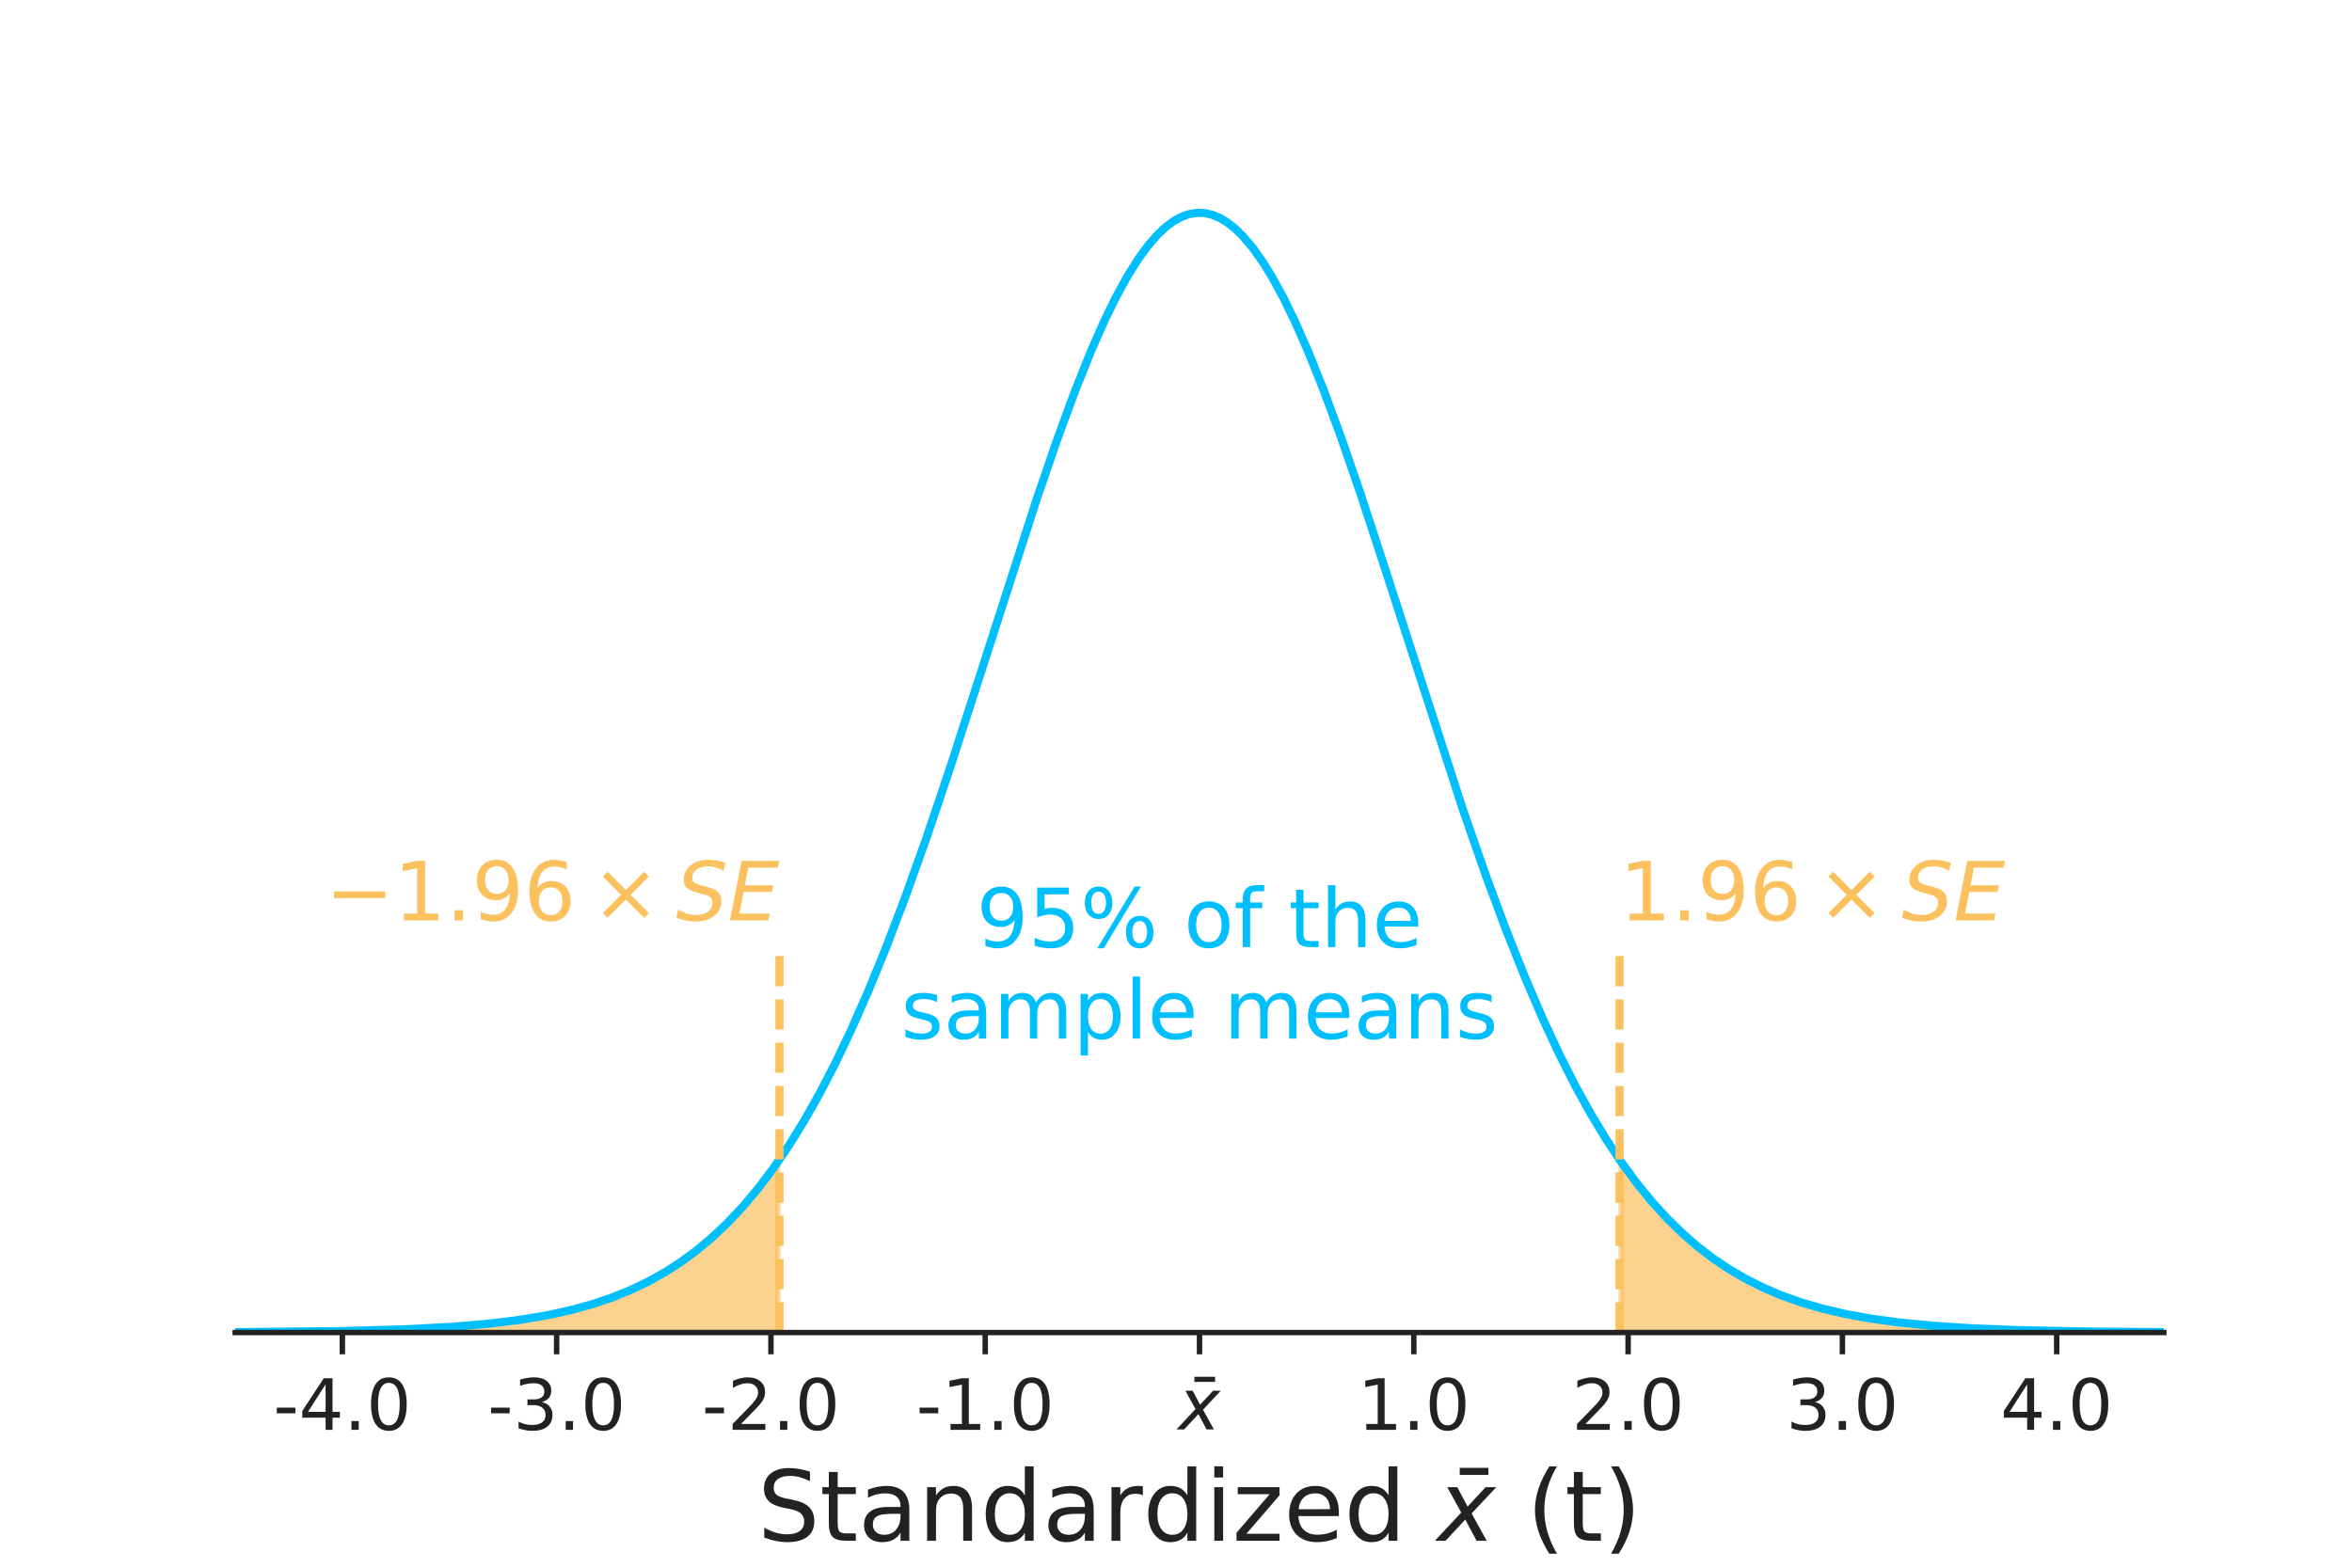 <?xml version="1.0" encoding="utf-8" standalone="no"?>
<!DOCTYPE svg PUBLIC "-//W3C//DTD SVG 1.1//EN"
  "http://www.w3.org/Graphics/SVG/1.1/DTD/svg11.dtd">
<!-- Created with matplotlib (http://matplotlib.org/) -->
<svg height="288pt" version="1.1" viewBox="0 0 432 288" width="432pt" xmlns="http://www.w3.org/2000/svg" xmlns:xlink="http://www.w3.org/1999/xlink">
 <defs>
  <style type="text/css">
*{stroke-linecap:butt;stroke-linejoin:round;}
  </style>
 </defs>
 <g id="figure_1">
  <g id="patch_1">
   <path d="M 0 288 
L 432 288 
L 432 0 
L 0 0 
z
" style="fill:none;"/>
  </g>
  <g id="axes_1">
   <g id="patch_2">
    <path d="M 43.2 244.8 
L 397.44 244.8 
L 397.44 28.8 
L 43.2 28.8 
z
" style="fill:none;"/>
   </g>
   <g id="PolyCollection_1">
    <defs>
     <path d="M 43.2 -43.2 
L 43.2 -43.269 
L 43.555 -43.271 
L 43.909 -43.273 
L 44.264 -43.275 
L 44.618 -43.277 
L 44.973 -43.279 
L 45.328 -43.281 
L 45.682 -43.283 
L 46.037 -43.285 
L 46.391 -43.287 
L 46.746 -43.289 
L 47.101 -43.291 
L 47.455 -43.294 
L 47.81 -43.296 
L 48.164 -43.298 
L 48.519 -43.301 
L 48.874 -43.303 
L 49.228 -43.306 
L 49.583 -43.309 
L 49.937 -43.311 
L 50.292 -43.314 
L 50.646 -43.317 
L 51.001 -43.32 
L 51.356 -43.323 
L 51.71 -43.326 
L 52.065 -43.329 
L 52.419 -43.332 
L 52.774 -43.336 
L 53.129 -43.339 
L 53.483 -43.343 
L 53.838 -43.346 
L 54.192 -43.35 
L 54.547 -43.354 
L 54.902 -43.357 
L 55.256 -43.361 
L 55.611 -43.365 
L 55.965 -43.369 
L 56.32 -43.374 
L 56.675 -43.378 
L 57.029 -43.382 
L 57.384 -43.387 
L 57.738 -43.392 
L 58.093 -43.396 
L 58.448 -43.401 
L 58.802 -43.406 
L 59.157 -43.411 
L 59.511 -43.416 
L 59.866 -43.422 
L 60.221 -43.427 
L 60.575 -43.433 
L 60.93 -43.439 
L 61.284 -43.445 
L 61.639 -43.451 
L 61.994 -43.457 
L 62.348 -43.463 
L 62.703 -43.47 
L 63.057 -43.476 
L 63.412 -43.483 
L 63.766 -43.49 
L 64.121 -43.497 
L 64.476 -43.504 
L 64.83 -43.512 
L 65.185 -43.519 
L 65.539 -43.527 
L 65.894 -43.535 
L 66.249 -43.543 
L 66.603 -43.552 
L 66.958 -43.56 
L 67.312 -43.569 
L 67.667 -43.578 
L 68.022 -43.587 
L 68.376 -43.597 
L 68.731 -43.606 
L 69.085 -43.616 
L 69.44 -43.626 
L 69.795 -43.637 
L 70.149 -43.647 
L 70.504 -43.658 
L 70.858 -43.669 
L 71.213 -43.68 
L 71.568 -43.692 
L 71.922 -43.704 
L 72.277 -43.716 
L 72.631 -43.728 
L 72.986 -43.741 
L 73.341 -43.754 
L 73.695 -43.767 
L 74.05 -43.781 
L 74.404 -43.795 
L 74.759 -43.809 
L 75.114 -43.824 
L 75.468 -43.839 
L 75.823 -43.854 
L 76.177 -43.87 
L 76.532 -43.886 
L 76.886 -43.902 
L 77.241 -43.919 
L 77.596 -43.936 
L 77.95 -43.953 
L 78.305 -43.971 
L 78.659 -43.989 
L 79.014 -44.008 
L 79.369 -44.027 
L 79.723 -44.046 
L 80.078 -44.066 
L 80.432 -44.087 
L 80.787 -44.108 
L 81.142 -44.129 
L 81.496 -44.151 
L 81.851 -44.173 
L 82.205 -44.196 
L 82.56 -44.219 
L 82.915 -44.243 
L 83.269 -44.268 
L 83.624 -44.293 
L 83.978 -44.318 
L 84.333 -44.344 
L 84.688 -44.371 
L 85.042 -44.398 
L 85.397 -44.426 
L 85.751 -44.454 
L 86.106 -44.483 
L 86.461 -44.513 
L 86.815 -44.543 
L 87.17 -44.574 
L 87.524 -44.606 
L 87.879 -44.638 
L 88.234 -44.671 
L 88.588 -44.705 
L 88.943 -44.739 
L 89.297 -44.775 
L 89.652 -44.811 
L 90.006 -44.848 
L 90.361 -44.885 
L 90.716 -44.923 
L 91.07 -44.963 
L 91.425 -45.003 
L 91.779 -45.044 
L 92.134 -45.085 
L 92.489 -45.128 
L 92.843 -45.172 
L 93.198 -45.216 
L 93.552 -45.262 
L 93.907 -45.308 
L 94.262 -45.356 
L 94.616 -45.404 
L 94.971 -45.453 
L 95.325 -45.504 
L 95.68 -45.555 
L 96.035 -45.608 
L 96.389 -45.662 
L 96.744 -45.716 
L 97.098 -45.772 
L 97.453 -45.829 
L 97.808 -45.888 
L 98.162 -45.947 
L 98.517 -46.008 
L 98.871 -46.07 
L 99.226 -46.133 
L 99.581 -46.197 
L 99.935 -46.263 
L 100.29 -46.33 
L 100.644 -46.399 
L 100.999 -46.469 
L 101.354 -46.54 
L 101.708 -46.613 
L 102.063 -46.687 
L 102.417 -46.763 
L 102.772 -46.84 
L 103.126 -46.919 
L 103.481 -46.999 
L 103.836 -47.081 
L 104.19 -47.165 
L 104.545 -47.25 
L 104.899 -47.337 
L 105.254 -47.426 
L 105.609 -47.516 
L 105.963 -47.608 
L 106.318 -47.702 
L 106.672 -47.798 
L 107.027 -47.896 
L 107.382 -47.995 
L 107.736 -48.097 
L 108.091 -48.2 
L 108.445 -48.306 
L 108.8 -48.413 
L 109.155 -48.522 
L 109.509 -48.634 
L 109.864 -48.748 
L 110.218 -48.864 
L 110.573 -48.982 
L 110.928 -49.102 
L 111.282 -49.225 
L 111.637 -49.35 
L 111.991 -49.477 
L 112.346 -49.606 
L 112.701 -49.738 
L 113.055 -49.873 
L 113.41 -50.01 
L 113.764 -50.149 
L 114.119 -50.291 
L 114.474 -50.436 
L 114.828 -50.583 
L 115.183 -50.733 
L 115.537 -50.886 
L 115.892 -51.041 
L 116.246 -51.2 
L 116.601 -51.361 
L 116.956 -51.525 
L 117.31 -51.692 
L 117.665 -51.862 
L 118.019 -52.035 
L 118.374 -52.211 
L 118.729 -52.39 
L 119.083 -52.572 
L 119.438 -52.757 
L 119.792 -52.946 
L 120.147 -53.138 
L 120.502 -53.333 
L 120.856 -53.532 
L 121.211 -53.734 
L 121.565 -53.94 
L 121.92 -54.149 
L 122.275 -54.362 
L 122.629 -54.578 
L 122.984 -54.798 
L 123.338 -55.022 
L 123.693 -55.249 
L 124.048 -55.48 
L 124.402 -55.715 
L 124.757 -55.954 
L 125.111 -56.197 
L 125.466 -56.444 
L 125.821 -56.695 
L 126.175 -56.95 
L 126.53 -57.209 
L 126.884 -57.473 
L 127.239 -57.74 
L 127.594 -58.012 
L 127.948 -58.289 
L 128.303 -58.569 
L 128.657 -58.855 
L 129.012 -59.144 
L 129.366 -59.439 
L 129.721 -59.737 
L 130.076 -60.041 
L 130.43 -60.349 
L 130.785 -60.662 
L 131.139 -60.98 
L 131.494 -61.303 
L 131.849 -61.63 
L 132.203 -61.963 
L 132.558 -62.3 
L 132.912 -62.643 
L 133.267 -62.991 
L 133.622 -63.344 
L 133.976 -63.702 
L 134.331 -64.065 
L 134.685 -64.434 
L 135.04 -64.808 
L 135.395 -65.188 
L 135.749 -65.573 
L 136.104 -65.964 
L 136.458 -66.36 
L 136.813 -66.762 
L 137.168 -67.169 
L 137.522 -67.582 
L 137.877 -68.001 
L 138.231 -68.426 
L 138.586 -68.857 
L 138.941 -69.293 
L 139.295 -69.736 
L 139.65 -70.185 
L 140.004 -70.639 
L 140.359 -71.1 
L 140.714 -71.567 
L 141.068 -72.04 
L 141.423 -72.519 
L 141.777 -73.005 
L 142.132 -73.497 
L 142.486 -73.995 
L 142.841 -74.5 
L 142.841 -43.2 
L 142.841 -43.2 
L 142.486 -43.2 
L 142.132 -43.2 
L 141.777 -43.2 
L 141.423 -43.2 
L 141.068 -43.2 
L 140.714 -43.2 
L 140.359 -43.2 
L 140.004 -43.2 
L 139.65 -43.2 
L 139.295 -43.2 
L 138.941 -43.2 
L 138.586 -43.2 
L 138.231 -43.2 
L 137.877 -43.2 
L 137.522 -43.2 
L 137.168 -43.2 
L 136.813 -43.2 
L 136.458 -43.2 
L 136.104 -43.2 
L 135.749 -43.2 
L 135.395 -43.2 
L 135.04 -43.2 
L 134.685 -43.2 
L 134.331 -43.2 
L 133.976 -43.2 
L 133.622 -43.2 
L 133.267 -43.2 
L 132.912 -43.2 
L 132.558 -43.2 
L 132.203 -43.2 
L 131.849 -43.2 
L 131.494 -43.2 
L 131.139 -43.2 
L 130.785 -43.2 
L 130.43 -43.2 
L 130.076 -43.2 
L 129.721 -43.2 
L 129.366 -43.2 
L 129.012 -43.2 
L 128.657 -43.2 
L 128.303 -43.2 
L 127.948 -43.2 
L 127.594 -43.2 
L 127.239 -43.2 
L 126.884 -43.2 
L 126.53 -43.2 
L 126.175 -43.2 
L 125.821 -43.2 
L 125.466 -43.2 
L 125.111 -43.2 
L 124.757 -43.2 
L 124.402 -43.2 
L 124.048 -43.2 
L 123.693 -43.2 
L 123.338 -43.2 
L 122.984 -43.2 
L 122.629 -43.2 
L 122.275 -43.2 
L 121.92 -43.2 
L 121.565 -43.2 
L 121.211 -43.2 
L 120.856 -43.2 
L 120.502 -43.2 
L 120.147 -43.2 
L 119.792 -43.2 
L 119.438 -43.2 
L 119.083 -43.2 
L 118.729 -43.2 
L 118.374 -43.2 
L 118.019 -43.2 
L 117.665 -43.2 
L 117.31 -43.2 
L 116.956 -43.2 
L 116.601 -43.2 
L 116.246 -43.2 
L 115.892 -43.2 
L 115.537 -43.2 
L 115.183 -43.2 
L 114.828 -43.2 
L 114.474 -43.2 
L 114.119 -43.2 
L 113.764 -43.2 
L 113.41 -43.2 
L 113.055 -43.2 
L 112.701 -43.2 
L 112.346 -43.2 
L 111.991 -43.2 
L 111.637 -43.2 
L 111.282 -43.2 
L 110.928 -43.2 
L 110.573 -43.2 
L 110.218 -43.2 
L 109.864 -43.2 
L 109.509 -43.2 
L 109.155 -43.2 
L 108.8 -43.2 
L 108.445 -43.2 
L 108.091 -43.2 
L 107.736 -43.2 
L 107.382 -43.2 
L 107.027 -43.2 
L 106.672 -43.2 
L 106.318 -43.2 
L 105.963 -43.2 
L 105.609 -43.2 
L 105.254 -43.2 
L 104.899 -43.2 
L 104.545 -43.2 
L 104.19 -43.2 
L 103.836 -43.2 
L 103.481 -43.2 
L 103.126 -43.2 
L 102.772 -43.2 
L 102.417 -43.2 
L 102.063 -43.2 
L 101.708 -43.2 
L 101.354 -43.2 
L 100.999 -43.2 
L 100.644 -43.2 
L 100.29 -43.2 
L 99.935 -43.2 
L 99.581 -43.2 
L 99.226 -43.2 
L 98.871 -43.2 
L 98.517 -43.2 
L 98.162 -43.2 
L 97.808 -43.2 
L 97.453 -43.2 
L 97.098 -43.2 
L 96.744 -43.2 
L 96.389 -43.2 
L 96.035 -43.2 
L 95.68 -43.2 
L 95.325 -43.2 
L 94.971 -43.2 
L 94.616 -43.2 
L 94.262 -43.2 
L 93.907 -43.2 
L 93.552 -43.2 
L 93.198 -43.2 
L 92.843 -43.2 
L 92.489 -43.2 
L 92.134 -43.2 
L 91.779 -43.2 
L 91.425 -43.2 
L 91.07 -43.2 
L 90.716 -43.2 
L 90.361 -43.2 
L 90.006 -43.2 
L 89.652 -43.2 
L 89.297 -43.2 
L 88.943 -43.2 
L 88.588 -43.2 
L 88.234 -43.2 
L 87.879 -43.2 
L 87.524 -43.2 
L 87.17 -43.2 
L 86.815 -43.2 
L 86.461 -43.2 
L 86.106 -43.2 
L 85.751 -43.2 
L 85.397 -43.2 
L 85.042 -43.2 
L 84.688 -43.2 
L 84.333 -43.2 
L 83.978 -43.2 
L 83.624 -43.2 
L 83.269 -43.2 
L 82.915 -43.2 
L 82.56 -43.2 
L 82.205 -43.2 
L 81.851 -43.2 
L 81.496 -43.2 
L 81.142 -43.2 
L 80.787 -43.2 
L 80.432 -43.2 
L 80.078 -43.2 
L 79.723 -43.2 
L 79.369 -43.2 
L 79.014 -43.2 
L 78.659 -43.2 
L 78.305 -43.2 
L 77.95 -43.2 
L 77.596 -43.2 
L 77.241 -43.2 
L 76.886 -43.2 
L 76.532 -43.2 
L 76.177 -43.2 
L 75.823 -43.2 
L 75.468 -43.2 
L 75.114 -43.2 
L 74.759 -43.2 
L 74.404 -43.2 
L 74.05 -43.2 
L 73.695 -43.2 
L 73.341 -43.2 
L 72.986 -43.2 
L 72.631 -43.2 
L 72.277 -43.2 
L 71.922 -43.2 
L 71.568 -43.2 
L 71.213 -43.2 
L 70.858 -43.2 
L 70.504 -43.2 
L 70.149 -43.2 
L 69.795 -43.2 
L 69.44 -43.2 
L 69.085 -43.2 
L 68.731 -43.2 
L 68.376 -43.2 
L 68.022 -43.2 
L 67.667 -43.2 
L 67.312 -43.2 
L 66.958 -43.2 
L 66.603 -43.2 
L 66.249 -43.2 
L 65.894 -43.2 
L 65.539 -43.2 
L 65.185 -43.2 
L 64.83 -43.2 
L 64.476 -43.2 
L 64.121 -43.2 
L 63.766 -43.2 
L 63.412 -43.2 
L 63.057 -43.2 
L 62.703 -43.2 
L 62.348 -43.2 
L 61.994 -43.2 
L 61.639 -43.2 
L 61.284 -43.2 
L 60.93 -43.2 
L 60.575 -43.2 
L 60.221 -43.2 
L 59.866 -43.2 
L 59.511 -43.2 
L 59.157 -43.2 
L 58.802 -43.2 
L 58.448 -43.2 
L 58.093 -43.2 
L 57.738 -43.2 
L 57.384 -43.2 
L 57.029 -43.2 
L 56.675 -43.2 
L 56.32 -43.2 
L 55.965 -43.2 
L 55.611 -43.2 
L 55.256 -43.2 
L 54.902 -43.2 
L 54.547 -43.2 
L 54.192 -43.2 
L 53.838 -43.2 
L 53.483 -43.2 
L 53.129 -43.2 
L 52.774 -43.2 
L 52.419 -43.2 
L 52.065 -43.2 
L 51.71 -43.2 
L 51.356 -43.2 
L 51.001 -43.2 
L 50.646 -43.2 
L 50.292 -43.2 
L 49.937 -43.2 
L 49.583 -43.2 
L 49.228 -43.2 
L 48.874 -43.2 
L 48.519 -43.2 
L 48.164 -43.2 
L 47.81 -43.2 
L 47.455 -43.2 
L 47.101 -43.2 
L 46.746 -43.2 
L 46.391 -43.2 
L 46.037 -43.2 
L 45.682 -43.2 
L 45.328 -43.2 
L 44.973 -43.2 
L 44.618 -43.2 
L 44.264 -43.2 
L 43.909 -43.2 
L 43.555 -43.2 
L 43.2 -43.2 
z
" id="m97eaadbe19" style="stroke:#fbc15e;stroke-opacity:0.7;"/>
    </defs>
    <g clip-path="url(#p6b08c7d8a9)">
     <use style="fill:#fbc15e;fill-opacity:0.7;stroke:#fbc15e;stroke-opacity:0.7;" x="0" xlink:href="#m97eaadbe19" y="288"/>
    </g>
   </g>
   <g id="PolyCollection_2">
    <defs>
     <path d="M 297.799 -43.2 
L 297.799 -74.5 
L 298.154 -73.995 
L 298.508 -73.497 
L 298.863 -73.005 
L 299.217 -72.519 
L 299.572 -72.04 
L 299.926 -71.567 
L 300.281 -71.1 
L 300.636 -70.639 
L 300.99 -70.185 
L 301.345 -69.736 
L 301.699 -69.293 
L 302.054 -68.857 
L 302.409 -68.426 
L 302.763 -68.001 
L 303.118 -67.582 
L 303.472 -67.169 
L 303.827 -66.762 
L 304.182 -66.36 
L 304.536 -65.964 
L 304.891 -65.573 
L 305.245 -65.188 
L 305.6 -64.808 
L 305.955 -64.434 
L 306.309 -64.065 
L 306.664 -63.702 
L 307.018 -63.344 
L 307.373 -62.991 
L 307.728 -62.643 
L 308.082 -62.3 
L 308.437 -61.963 
L 308.791 -61.63 
L 309.146 -61.303 
L 309.501 -60.98 
L 309.855 -60.662 
L 310.21 -60.349 
L 310.564 -60.041 
L 310.919 -59.737 
L 311.274 -59.439 
L 311.628 -59.144 
L 311.983 -58.855 
L 312.337 -58.569 
L 312.692 -58.289 
L 313.046 -58.012 
L 313.401 -57.74 
L 313.756 -57.473 
L 314.11 -57.209 
L 314.465 -56.95 
L 314.819 -56.695 
L 315.174 -56.444 
L 315.529 -56.197 
L 315.883 -55.954 
L 316.238 -55.715 
L 316.592 -55.48 
L 316.947 -55.249 
L 317.302 -55.022 
L 317.656 -54.798 
L 318.011 -54.578 
L 318.365 -54.362 
L 318.72 -54.149 
L 319.075 -53.94 
L 319.429 -53.734 
L 319.784 -53.532 
L 320.138 -53.333 
L 320.493 -53.138 
L 320.848 -52.946 
L 321.202 -52.757 
L 321.557 -52.572 
L 321.911 -52.39 
L 322.266 -52.211 
L 322.621 -52.035 
L 322.975 -51.862 
L 323.33 -51.692 
L 323.684 -51.525 
L 324.039 -51.361 
L 324.394 -51.2 
L 324.748 -51.041 
L 325.103 -50.886 
L 325.457 -50.733 
L 325.812 -50.583 
L 326.166 -50.436 
L 326.521 -50.291 
L 326.876 -50.149 
L 327.23 -50.01 
L 327.585 -49.873 
L 327.939 -49.738 
L 328.294 -49.606 
L 328.649 -49.477 
L 329.003 -49.35 
L 329.358 -49.225 
L 329.712 -49.102 
L 330.067 -48.982 
L 330.422 -48.864 
L 330.776 -48.748 
L 331.131 -48.634 
L 331.485 -48.522 
L 331.84 -48.413 
L 332.195 -48.306 
L 332.549 -48.2 
L 332.904 -48.097 
L 333.258 -47.995 
L 333.613 -47.896 
L 333.968 -47.798 
L 334.322 -47.702 
L 334.677 -47.608 
L 335.031 -47.516 
L 335.386 -47.426 
L 335.741 -47.337 
L 336.095 -47.25 
L 336.45 -47.165 
L 336.804 -47.081 
L 337.159 -46.999 
L 337.514 -46.919 
L 337.868 -46.84 
L 338.223 -46.763 
L 338.577 -46.687 
L 338.932 -46.613 
L 339.286 -46.54 
L 339.641 -46.469 
L 339.996 -46.399 
L 340.35 -46.33 
L 340.705 -46.263 
L 341.059 -46.197 
L 341.414 -46.133 
L 341.769 -46.07 
L 342.123 -46.008 
L 342.478 -45.947 
L 342.832 -45.888 
L 343.187 -45.829 
L 343.542 -45.772 
L 343.896 -45.716 
L 344.251 -45.662 
L 344.605 -45.608 
L 344.96 -45.555 
L 345.315 -45.504 
L 345.669 -45.453 
L 346.024 -45.404 
L 346.378 -45.356 
L 346.733 -45.308 
L 347.088 -45.262 
L 347.442 -45.216 
L 347.797 -45.172 
L 348.151 -45.128 
L 348.506 -45.085 
L 348.861 -45.044 
L 349.215 -45.003 
L 349.57 -44.963 
L 349.924 -44.923 
L 350.279 -44.885 
L 350.634 -44.848 
L 350.988 -44.811 
L 351.343 -44.775 
L 351.697 -44.739 
L 352.052 -44.705 
L 352.406 -44.671 
L 352.761 -44.638 
L 353.116 -44.606 
L 353.47 -44.574 
L 353.825 -44.543 
L 354.179 -44.513 
L 354.534 -44.483 
L 354.889 -44.454 
L 355.243 -44.426 
L 355.598 -44.398 
L 355.952 -44.371 
L 356.307 -44.344 
L 356.662 -44.318 
L 357.016 -44.293 
L 357.371 -44.268 
L 357.725 -44.243 
L 358.08 -44.219 
L 358.435 -44.196 
L 358.789 -44.173 
L 359.144 -44.151 
L 359.498 -44.129 
L 359.853 -44.108 
L 360.208 -44.087 
L 360.562 -44.066 
L 360.917 -44.046 
L 361.271 -44.027 
L 361.626 -44.008 
L 361.981 -43.989 
L 362.335 -43.971 
L 362.69 -43.953 
L 363.044 -43.936 
L 363.399 -43.919 
L 363.754 -43.902 
L 364.108 -43.886 
L 364.463 -43.87 
L 364.817 -43.854 
L 365.172 -43.839 
L 365.526 -43.824 
L 365.881 -43.809 
L 366.236 -43.795 
L 366.59 -43.781 
L 366.945 -43.767 
L 367.299 -43.754 
L 367.654 -43.741 
L 368.009 -43.728 
L 368.363 -43.716 
L 368.718 -43.704 
L 369.072 -43.692 
L 369.427 -43.68 
L 369.782 -43.669 
L 370.136 -43.658 
L 370.491 -43.647 
L 370.845 -43.637 
L 371.2 -43.626 
L 371.555 -43.616 
L 371.909 -43.606 
L 372.264 -43.597 
L 372.618 -43.587 
L 372.973 -43.578 
L 373.328 -43.569 
L 373.682 -43.56 
L 374.037 -43.552 
L 374.391 -43.543 
L 374.746 -43.535 
L 375.101 -43.527 
L 375.455 -43.519 
L 375.81 -43.512 
L 376.164 -43.504 
L 376.519 -43.497 
L 376.874 -43.49 
L 377.228 -43.483 
L 377.583 -43.476 
L 377.937 -43.47 
L 378.292 -43.463 
L 378.646 -43.457 
L 379.001 -43.451 
L 379.356 -43.445 
L 379.71 -43.439 
L 380.065 -43.433 
L 380.419 -43.427 
L 380.774 -43.422 
L 381.129 -43.416 
L 381.483 -43.411 
L 381.838 -43.406 
L 382.192 -43.401 
L 382.547 -43.396 
L 382.902 -43.392 
L 383.256 -43.387 
L 383.611 -43.382 
L 383.965 -43.378 
L 384.32 -43.374 
L 384.675 -43.369 
L 385.029 -43.365 
L 385.384 -43.361 
L 385.738 -43.357 
L 386.093 -43.354 
L 386.448 -43.35 
L 386.802 -43.346 
L 387.157 -43.343 
L 387.511 -43.339 
L 387.866 -43.336 
L 388.221 -43.332 
L 388.575 -43.329 
L 388.93 -43.326 
L 389.284 -43.323 
L 389.639 -43.32 
L 389.994 -43.317 
L 390.348 -43.314 
L 390.703 -43.311 
L 391.057 -43.309 
L 391.412 -43.306 
L 391.766 -43.303 
L 392.121 -43.301 
L 392.476 -43.298 
L 392.83 -43.296 
L 393.185 -43.294 
L 393.539 -43.291 
L 393.894 -43.289 
L 394.249 -43.287 
L 394.603 -43.285 
L 394.958 -43.283 
L 395.312 -43.281 
L 395.667 -43.279 
L 396.022 -43.277 
L 396.376 -43.275 
L 396.731 -43.273 
L 397.085 -43.271 
L 397.44 -43.269 
L 397.44 -43.2 
L 397.44 -43.2 
L 397.085 -43.2 
L 396.731 -43.2 
L 396.376 -43.2 
L 396.022 -43.2 
L 395.667 -43.2 
L 395.312 -43.2 
L 394.958 -43.2 
L 394.603 -43.2 
L 394.249 -43.2 
L 393.894 -43.2 
L 393.539 -43.2 
L 393.185 -43.2 
L 392.83 -43.2 
L 392.476 -43.2 
L 392.121 -43.2 
L 391.766 -43.2 
L 391.412 -43.2 
L 391.057 -43.2 
L 390.703 -43.2 
L 390.348 -43.2 
L 389.994 -43.2 
L 389.639 -43.2 
L 389.284 -43.2 
L 388.93 -43.2 
L 388.575 -43.2 
L 388.221 -43.2 
L 387.866 -43.2 
L 387.511 -43.2 
L 387.157 -43.2 
L 386.802 -43.2 
L 386.448 -43.2 
L 386.093 -43.2 
L 385.738 -43.2 
L 385.384 -43.2 
L 385.029 -43.2 
L 384.675 -43.2 
L 384.32 -43.2 
L 383.965 -43.2 
L 383.611 -43.2 
L 383.256 -43.2 
L 382.902 -43.2 
L 382.547 -43.2 
L 382.192 -43.2 
L 381.838 -43.2 
L 381.483 -43.2 
L 381.129 -43.2 
L 380.774 -43.2 
L 380.419 -43.2 
L 380.065 -43.2 
L 379.71 -43.2 
L 379.356 -43.2 
L 379.001 -43.2 
L 378.646 -43.2 
L 378.292 -43.2 
L 377.937 -43.2 
L 377.583 -43.2 
L 377.228 -43.2 
L 376.874 -43.2 
L 376.519 -43.2 
L 376.164 -43.2 
L 375.81 -43.2 
L 375.455 -43.2 
L 375.101 -43.2 
L 374.746 -43.2 
L 374.391 -43.2 
L 374.037 -43.2 
L 373.682 -43.2 
L 373.328 -43.2 
L 372.973 -43.2 
L 372.618 -43.2 
L 372.264 -43.2 
L 371.909 -43.2 
L 371.555 -43.2 
L 371.2 -43.2 
L 370.845 -43.2 
L 370.491 -43.2 
L 370.136 -43.2 
L 369.782 -43.2 
L 369.427 -43.2 
L 369.072 -43.2 
L 368.718 -43.2 
L 368.363 -43.2 
L 368.009 -43.2 
L 367.654 -43.2 
L 367.299 -43.2 
L 366.945 -43.2 
L 366.59 -43.2 
L 366.236 -43.2 
L 365.881 -43.2 
L 365.526 -43.2 
L 365.172 -43.2 
L 364.817 -43.2 
L 364.463 -43.2 
L 364.108 -43.2 
L 363.754 -43.2 
L 363.399 -43.2 
L 363.044 -43.2 
L 362.69 -43.2 
L 362.335 -43.2 
L 361.981 -43.2 
L 361.626 -43.2 
L 361.271 -43.2 
L 360.917 -43.2 
L 360.562 -43.2 
L 360.208 -43.2 
L 359.853 -43.2 
L 359.498 -43.2 
L 359.144 -43.2 
L 358.789 -43.2 
L 358.435 -43.2 
L 358.08 -43.2 
L 357.725 -43.2 
L 357.371 -43.2 
L 357.016 -43.2 
L 356.662 -43.2 
L 356.307 -43.2 
L 355.952 -43.2 
L 355.598 -43.2 
L 355.243 -43.2 
L 354.889 -43.2 
L 354.534 -43.2 
L 354.179 -43.2 
L 353.825 -43.2 
L 353.47 -43.2 
L 353.116 -43.2 
L 352.761 -43.2 
L 352.406 -43.2 
L 352.052 -43.2 
L 351.697 -43.2 
L 351.343 -43.2 
L 350.988 -43.2 
L 350.634 -43.2 
L 350.279 -43.2 
L 349.924 -43.2 
L 349.57 -43.2 
L 349.215 -43.2 
L 348.861 -43.2 
L 348.506 -43.2 
L 348.151 -43.2 
L 347.797 -43.2 
L 347.442 -43.2 
L 347.088 -43.2 
L 346.733 -43.2 
L 346.378 -43.2 
L 346.024 -43.2 
L 345.669 -43.2 
L 345.315 -43.2 
L 344.96 -43.2 
L 344.605 -43.2 
L 344.251 -43.2 
L 343.896 -43.2 
L 343.542 -43.2 
L 343.187 -43.2 
L 342.832 -43.2 
L 342.478 -43.2 
L 342.123 -43.2 
L 341.769 -43.2 
L 341.414 -43.2 
L 341.059 -43.2 
L 340.705 -43.2 
L 340.35 -43.2 
L 339.996 -43.2 
L 339.641 -43.2 
L 339.286 -43.2 
L 338.932 -43.2 
L 338.577 -43.2 
L 338.223 -43.2 
L 337.868 -43.2 
L 337.514 -43.2 
L 337.159 -43.2 
L 336.804 -43.2 
L 336.45 -43.2 
L 336.095 -43.2 
L 335.741 -43.2 
L 335.386 -43.2 
L 335.031 -43.2 
L 334.677 -43.2 
L 334.322 -43.2 
L 333.968 -43.2 
L 333.613 -43.2 
L 333.258 -43.2 
L 332.904 -43.2 
L 332.549 -43.2 
L 332.195 -43.2 
L 331.84 -43.2 
L 331.485 -43.2 
L 331.131 -43.2 
L 330.776 -43.2 
L 330.422 -43.2 
L 330.067 -43.2 
L 329.712 -43.2 
L 329.358 -43.2 
L 329.003 -43.2 
L 328.649 -43.2 
L 328.294 -43.2 
L 327.939 -43.2 
L 327.585 -43.2 
L 327.23 -43.2 
L 326.876 -43.2 
L 326.521 -43.2 
L 326.166 -43.2 
L 325.812 -43.2 
L 325.457 -43.2 
L 325.103 -43.2 
L 324.748 -43.2 
L 324.394 -43.2 
L 324.039 -43.2 
L 323.684 -43.2 
L 323.33 -43.2 
L 322.975 -43.2 
L 322.621 -43.2 
L 322.266 -43.2 
L 321.911 -43.2 
L 321.557 -43.2 
L 321.202 -43.2 
L 320.848 -43.2 
L 320.493 -43.2 
L 320.138 -43.2 
L 319.784 -43.2 
L 319.429 -43.2 
L 319.075 -43.2 
L 318.72 -43.2 
L 318.365 -43.2 
L 318.011 -43.2 
L 317.656 -43.2 
L 317.302 -43.2 
L 316.947 -43.2 
L 316.592 -43.2 
L 316.238 -43.2 
L 315.883 -43.2 
L 315.529 -43.2 
L 315.174 -43.2 
L 314.819 -43.2 
L 314.465 -43.2 
L 314.11 -43.2 
L 313.756 -43.2 
L 313.401 -43.2 
L 313.046 -43.2 
L 312.692 -43.2 
L 312.337 -43.2 
L 311.983 -43.2 
L 311.628 -43.2 
L 311.274 -43.2 
L 310.919 -43.2 
L 310.564 -43.2 
L 310.21 -43.2 
L 309.855 -43.2 
L 309.501 -43.2 
L 309.146 -43.2 
L 308.791 -43.2 
L 308.437 -43.2 
L 308.082 -43.2 
L 307.728 -43.2 
L 307.373 -43.2 
L 307.018 -43.2 
L 306.664 -43.2 
L 306.309 -43.2 
L 305.955 -43.2 
L 305.6 -43.2 
L 305.245 -43.2 
L 304.891 -43.2 
L 304.536 -43.2 
L 304.182 -43.2 
L 303.827 -43.2 
L 303.472 -43.2 
L 303.118 -43.2 
L 302.763 -43.2 
L 302.409 -43.2 
L 302.054 -43.2 
L 301.699 -43.2 
L 301.345 -43.2 
L 300.99 -43.2 
L 300.636 -43.2 
L 300.281 -43.2 
L 299.926 -43.2 
L 299.572 -43.2 
L 299.217 -43.2 
L 298.863 -43.2 
L 298.508 -43.2 
L 298.154 -43.2 
L 297.799 -43.2 
z
" id="m69d38cd09c" style="stroke:#fbc15e;stroke-opacity:0.7;"/>
    </defs>
    <g clip-path="url(#p6b08c7d8a9)">
     <use style="fill:#fbc15e;fill-opacity:0.7;stroke:#fbc15e;stroke-opacity:0.7;" x="0" xlink:href="#m69d38cd09c" y="288"/>
    </g>
   </g>
   <g id="matplotlib.axis_1">
    <g id="xtick_1">
     <g id="line2d_1">
      <defs>
       <path d="M 0 0 
L 0 4 
" id="m8ec3328452" style="stroke:#222222;"/>
      </defs>
      <g>
       <use style="fill:#222222;stroke:#222222;" x="62.88" xlink:href="#m8ec3328452" y="244.8"/>
      </g>
     </g>
     <g id="text_1">
      <!-- -4.0 -->
      <defs>
       <path d="M 4.891 31.391 
L 31.203 31.391 
L 31.203 23.391 
L 4.891 23.391 
z
" id="DejaVuSans-2d"/>
       <path d="M 37.797 64.312 
L 12.891 25.391 
L 37.797 25.391 
z
M 35.203 72.906 
L 47.609 72.906 
L 47.609 25.391 
L 58.016 25.391 
L 58.016 17.188 
L 47.609 17.188 
L 47.609 0 
L 37.797 0 
L 37.797 17.188 
L 4.891 17.188 
L 4.891 26.703 
z
" id="DejaVuSans-34"/>
       <path d="M 10.688 12.406 
L 21 12.406 
L 21 0 
L 10.688 0 
z
" id="DejaVuSans-2e"/>
       <path d="M 31.781 66.406 
Q 24.172 66.406 20.328 58.906 
Q 16.5 51.422 16.5 36.375 
Q 16.5 21.391 20.328 13.891 
Q 24.172 6.391 31.781 6.391 
Q 39.453 6.391 43.281 13.891 
Q 47.125 21.391 47.125 36.375 
Q 47.125 51.422 43.281 58.906 
Q 39.453 66.406 31.781 66.406 
z
M 31.781 74.219 
Q 44.047 74.219 50.516 64.516 
Q 56.984 54.828 56.984 36.375 
Q 56.984 17.969 50.516 8.266 
Q 44.047 -1.422 31.781 -1.422 
Q 19.531 -1.422 13.062 8.266 
Q 6.594 17.969 6.594 36.375 
Q 6.594 54.828 13.062 64.516 
Q 19.531 74.219 31.781 74.219 
z
" id="DejaVuSans-30"/>
      </defs>
      <g style="fill:#222222;" transform="translate(50.198 262.678)scale(0.13 -0.13)">
       <use xlink:href="#DejaVuSans-2d"/>
       <use x="36.084" xlink:href="#DejaVuSans-34"/>
       <use x="99.707" xlink:href="#DejaVuSans-2e"/>
       <use x="131.494" xlink:href="#DejaVuSans-30"/>
      </g>
     </g>
    </g>
    <g id="xtick_2">
     <g id="line2d_2">
      <g>
       <use style="fill:#222222;stroke:#222222;" x="102.24" xlink:href="#m8ec3328452" y="244.8"/>
      </g>
     </g>
     <g id="text_2">
      <!-- -3.0 -->
      <defs>
       <path d="M 40.578 39.312 
Q 47.656 37.797 51.625 33 
Q 55.609 28.219 55.609 21.188 
Q 55.609 10.406 48.188 4.484 
Q 40.766 -1.422 27.094 -1.422 
Q 22.516 -1.422 17.656 -0.516 
Q 12.797 0.391 7.625 2.203 
L 7.625 11.719 
Q 11.719 9.328 16.594 8.109 
Q 21.484 6.891 26.812 6.891 
Q 36.078 6.891 40.938 10.547 
Q 45.797 14.203 45.797 21.188 
Q 45.797 27.641 41.281 31.266 
Q 36.766 34.906 28.719 34.906 
L 20.219 34.906 
L 20.219 43.016 
L 29.109 43.016 
Q 36.375 43.016 40.234 45.922 
Q 44.094 48.828 44.094 54.297 
Q 44.094 59.906 40.109 62.906 
Q 36.141 65.922 28.719 65.922 
Q 24.656 65.922 20.016 65.031 
Q 15.375 64.156 9.812 62.312 
L 9.812 71.094 
Q 15.438 72.656 20.344 73.438 
Q 25.25 74.219 29.594 74.219 
Q 40.828 74.219 47.359 69.109 
Q 53.906 64.016 53.906 55.328 
Q 53.906 49.266 50.438 45.094 
Q 46.969 40.922 40.578 39.312 
z
" id="DejaVuSans-33"/>
      </defs>
      <g style="fill:#222222;" transform="translate(89.558 262.678)scale(0.13 -0.13)">
       <use xlink:href="#DejaVuSans-2d"/>
       <use x="36.084" xlink:href="#DejaVuSans-33"/>
       <use x="99.707" xlink:href="#DejaVuSans-2e"/>
       <use x="131.494" xlink:href="#DejaVuSans-30"/>
      </g>
     </g>
    </g>
    <g id="xtick_3">
     <g id="line2d_3">
      <g>
       <use style="fill:#222222;stroke:#222222;" x="141.6" xlink:href="#m8ec3328452" y="244.8"/>
      </g>
     </g>
     <g id="text_3">
      <!-- -2.0 -->
      <defs>
       <path d="M 19.188 8.297 
L 53.609 8.297 
L 53.609 0 
L 7.328 0 
L 7.328 8.297 
Q 12.938 14.109 22.625 23.891 
Q 32.328 33.688 34.812 36.531 
Q 39.547 41.844 41.422 45.531 
Q 43.312 49.219 43.312 52.781 
Q 43.312 58.594 39.234 62.25 
Q 35.156 65.922 28.609 65.922 
Q 23.969 65.922 18.812 64.312 
Q 13.672 62.703 7.812 59.422 
L 7.812 69.391 
Q 13.766 71.781 18.938 73 
Q 24.125 74.219 28.422 74.219 
Q 39.75 74.219 46.484 68.547 
Q 53.219 62.891 53.219 53.422 
Q 53.219 48.922 51.531 44.891 
Q 49.859 40.875 45.406 35.406 
Q 44.188 33.984 37.641 27.219 
Q 31.109 20.453 19.188 8.297 
z
" id="DejaVuSans-32"/>
      </defs>
      <g style="fill:#222222;" transform="translate(128.918 262.678)scale(0.13 -0.13)">
       <use xlink:href="#DejaVuSans-2d"/>
       <use x="36.084" xlink:href="#DejaVuSans-32"/>
       <use x="99.707" xlink:href="#DejaVuSans-2e"/>
       <use x="131.494" xlink:href="#DejaVuSans-30"/>
      </g>
     </g>
    </g>
    <g id="xtick_4">
     <g id="line2d_4">
      <g>
       <use style="fill:#222222;stroke:#222222;" x="180.96" xlink:href="#m8ec3328452" y="244.8"/>
      </g>
     </g>
     <g id="text_4">
      <!-- -1.0 -->
      <defs>
       <path d="M 12.406 8.297 
L 28.516 8.297 
L 28.516 63.922 
L 10.984 60.406 
L 10.984 69.391 
L 28.422 72.906 
L 38.281 72.906 
L 38.281 8.297 
L 54.391 8.297 
L 54.391 0 
L 12.406 0 
z
" id="DejaVuSans-31"/>
      </defs>
      <g style="fill:#222222;" transform="translate(168.278 262.678)scale(0.13 -0.13)">
       <use xlink:href="#DejaVuSans-2d"/>
       <use x="36.084" xlink:href="#DejaVuSans-31"/>
       <use x="99.707" xlink:href="#DejaVuSans-2e"/>
       <use x="131.494" xlink:href="#DejaVuSans-30"/>
      </g>
     </g>
    </g>
    <g id="xtick_5">
     <g id="line2d_5">
      <g>
       <use style="fill:#222222;stroke:#222222;" x="220.32" xlink:href="#m8ec3328452" y="244.8"/>
      </g>
     </g>
     <g id="text_5">
      <!-- $\bar{x}$ -->
      <defs>
       <path d="M -39.344 74.516 
L -10.156 74.516 
L -10.156 67.281 
L -39.344 67.281 
z
" id="DejaVuSans-304"/>
       <path d="M 60.016 54.688 
L 34.906 27.875 
L 50.297 0 
L 39.984 0 
L 28.422 21.688 
L 8.297 0 
L -2.594 0 
L 24.312 28.812 
L 10.016 54.688 
L 20.312 54.688 
L 30.812 34.906 
L 49.125 54.688 
z
" id="DejaVuSans-Oblique-78"/>
      </defs>
      <g style="fill:#222222;" transform="translate(216.42 262.678)scale(0.13 -0.13)">
       <use transform="translate(62.139 0.484)" xlink:href="#DejaVuSans-304"/>
       <use transform="translate(0 0.578)" xlink:href="#DejaVuSans-Oblique-78"/>
      </g>
     </g>
    </g>
    <g id="xtick_6">
     <g id="line2d_6">
      <g>
       <use style="fill:#222222;stroke:#222222;" x="259.68" xlink:href="#m8ec3328452" y="244.8"/>
      </g>
     </g>
     <g id="text_6">
      <!-- 1.0 -->
      <g style="fill:#222222;" transform="translate(249.343 262.678)scale(0.13 -0.13)">
       <use xlink:href="#DejaVuSans-31"/>
       <use x="63.623" xlink:href="#DejaVuSans-2e"/>
       <use x="95.41" xlink:href="#DejaVuSans-30"/>
      </g>
     </g>
    </g>
    <g id="xtick_7">
     <g id="line2d_7">
      <g>
       <use style="fill:#222222;stroke:#222222;" x="299.04" xlink:href="#m8ec3328452" y="244.8"/>
      </g>
     </g>
     <g id="text_7">
      <!-- 2.0 -->
      <g style="fill:#222222;" transform="translate(288.703 262.678)scale(0.13 -0.13)">
       <use xlink:href="#DejaVuSans-32"/>
       <use x="63.623" xlink:href="#DejaVuSans-2e"/>
       <use x="95.41" xlink:href="#DejaVuSans-30"/>
      </g>
     </g>
    </g>
    <g id="xtick_8">
     <g id="line2d_8">
      <g>
       <use style="fill:#222222;stroke:#222222;" x="338.4" xlink:href="#m8ec3328452" y="244.8"/>
      </g>
     </g>
     <g id="text_8">
      <!-- 3.0 -->
      <g style="fill:#222222;" transform="translate(328.063 262.678)scale(0.13 -0.13)">
       <use xlink:href="#DejaVuSans-33"/>
       <use x="63.623" xlink:href="#DejaVuSans-2e"/>
       <use x="95.41" xlink:href="#DejaVuSans-30"/>
      </g>
     </g>
    </g>
    <g id="xtick_9">
     <g id="line2d_9">
      <g>
       <use style="fill:#222222;stroke:#222222;" x="377.76" xlink:href="#m8ec3328452" y="244.8"/>
      </g>
     </g>
     <g id="text_9">
      <!-- 4.0 -->
      <g style="fill:#222222;" transform="translate(367.423 262.678)scale(0.13 -0.13)">
       <use xlink:href="#DejaVuSans-34"/>
       <use x="63.623" xlink:href="#DejaVuSans-2e"/>
       <use x="95.41" xlink:href="#DejaVuSans-30"/>
      </g>
     </g>
    </g>
    <g id="text_10">
     <!-- Standardized $\bar{x}$ (t) -->
     <defs>
      <path d="M 53.516 70.516 
L 53.516 60.891 
Q 47.906 63.578 42.922 64.891 
Q 37.938 66.219 33.297 66.219 
Q 25.25 66.219 20.875 63.094 
Q 16.5 59.969 16.5 54.203 
Q 16.5 49.359 19.406 46.891 
Q 22.312 44.438 30.422 42.922 
L 36.375 41.703 
Q 47.406 39.594 52.656 34.297 
Q 57.906 29 57.906 20.125 
Q 57.906 9.516 50.797 4.047 
Q 43.703 -1.422 29.984 -1.422 
Q 24.812 -1.422 18.969 -0.25 
Q 13.141 0.922 6.891 3.219 
L 6.891 13.375 
Q 12.891 10.016 18.656 8.297 
Q 24.422 6.594 29.984 6.594 
Q 38.422 6.594 43.016 9.906 
Q 47.609 13.234 47.609 19.391 
Q 47.609 24.75 44.312 27.781 
Q 41.016 30.812 33.5 32.328 
L 27.484 33.5 
Q 16.453 35.688 11.516 40.375 
Q 6.594 45.062 6.594 53.422 
Q 6.594 63.094 13.406 68.656 
Q 20.219 74.219 32.172 74.219 
Q 37.312 74.219 42.625 73.281 
Q 47.953 72.359 53.516 70.516 
z
" id="DejaVuSans-53"/>
      <path d="M 18.312 70.219 
L 18.312 54.688 
L 36.812 54.688 
L 36.812 47.703 
L 18.312 47.703 
L 18.312 18.016 
Q 18.312 11.328 20.141 9.422 
Q 21.969 7.516 27.594 7.516 
L 36.812 7.516 
L 36.812 0 
L 27.594 0 
Q 17.188 0 13.234 3.875 
Q 9.281 7.766 9.281 18.016 
L 9.281 47.703 
L 2.688 47.703 
L 2.688 54.688 
L 9.281 54.688 
L 9.281 70.219 
z
" id="DejaVuSans-74"/>
      <path d="M 34.281 27.484 
Q 23.391 27.484 19.188 25 
Q 14.984 22.516 14.984 16.5 
Q 14.984 11.719 18.141 8.906 
Q 21.297 6.109 26.703 6.109 
Q 34.188 6.109 38.703 11.406 
Q 43.219 16.703 43.219 25.484 
L 43.219 27.484 
z
M 52.203 31.203 
L 52.203 0 
L 43.219 0 
L 43.219 8.297 
Q 40.141 3.328 35.547 0.953 
Q 30.953 -1.422 24.312 -1.422 
Q 15.922 -1.422 10.953 3.297 
Q 6 8.016 6 15.922 
Q 6 25.141 12.172 29.828 
Q 18.359 34.516 30.609 34.516 
L 43.219 34.516 
L 43.219 35.406 
Q 43.219 41.609 39.141 45 
Q 35.062 48.391 27.688 48.391 
Q 23 48.391 18.547 47.266 
Q 14.109 46.141 10.016 43.891 
L 10.016 52.203 
Q 14.938 54.109 19.578 55.047 
Q 24.219 56 28.609 56 
Q 40.484 56 46.344 49.844 
Q 52.203 43.703 52.203 31.203 
z
" id="DejaVuSans-61"/>
      <path d="M 54.891 33.016 
L 54.891 0 
L 45.906 0 
L 45.906 32.719 
Q 45.906 40.484 42.875 44.328 
Q 39.844 48.188 33.797 48.188 
Q 26.516 48.188 22.312 43.547 
Q 18.109 38.922 18.109 30.906 
L 18.109 0 
L 9.078 0 
L 9.078 54.688 
L 18.109 54.688 
L 18.109 46.188 
Q 21.344 51.125 25.703 53.562 
Q 30.078 56 35.797 56 
Q 45.219 56 50.047 50.172 
Q 54.891 44.344 54.891 33.016 
z
" id="DejaVuSans-6e"/>
      <path d="M 45.406 46.391 
L 45.406 75.984 
L 54.391 75.984 
L 54.391 0 
L 45.406 0 
L 45.406 8.203 
Q 42.578 3.328 38.25 0.953 
Q 33.938 -1.422 27.875 -1.422 
Q 17.969 -1.422 11.734 6.484 
Q 5.516 14.406 5.516 27.297 
Q 5.516 40.188 11.734 48.094 
Q 17.969 56 27.875 56 
Q 33.938 56 38.25 53.625 
Q 42.578 51.266 45.406 46.391 
z
M 14.797 27.297 
Q 14.797 17.391 18.875 11.75 
Q 22.953 6.109 30.078 6.109 
Q 37.203 6.109 41.297 11.75 
Q 45.406 17.391 45.406 27.297 
Q 45.406 37.203 41.297 42.844 
Q 37.203 48.484 30.078 48.484 
Q 22.953 48.484 18.875 42.844 
Q 14.797 37.203 14.797 27.297 
z
" id="DejaVuSans-64"/>
      <path d="M 41.109 46.297 
Q 39.594 47.172 37.812 47.578 
Q 36.031 48 33.891 48 
Q 26.266 48 22.188 43.047 
Q 18.109 38.094 18.109 28.812 
L 18.109 0 
L 9.078 0 
L 9.078 54.688 
L 18.109 54.688 
L 18.109 46.188 
Q 20.953 51.172 25.484 53.578 
Q 30.031 56 36.531 56 
Q 37.453 56 38.578 55.875 
Q 39.703 55.766 41.062 55.516 
z
" id="DejaVuSans-72"/>
      <path d="M 9.422 54.688 
L 18.406 54.688 
L 18.406 0 
L 9.422 0 
z
M 9.422 75.984 
L 18.406 75.984 
L 18.406 64.594 
L 9.422 64.594 
z
" id="DejaVuSans-69"/>
      <path d="M 5.516 54.688 
L 48.188 54.688 
L 48.188 46.484 
L 14.406 7.172 
L 48.188 7.172 
L 48.188 0 
L 4.297 0 
L 4.297 8.203 
L 38.094 47.516 
L 5.516 47.516 
z
" id="DejaVuSans-7a"/>
      <path d="M 56.203 29.594 
L 56.203 25.203 
L 14.891 25.203 
Q 15.484 15.922 20.484 11.062 
Q 25.484 6.203 34.422 6.203 
Q 39.594 6.203 44.453 7.469 
Q 49.312 8.734 54.109 11.281 
L 54.109 2.781 
Q 49.266 0.734 44.188 -0.344 
Q 39.109 -1.422 33.891 -1.422 
Q 20.797 -1.422 13.156 6.188 
Q 5.516 13.812 5.516 26.812 
Q 5.516 40.234 12.766 48.109 
Q 20.016 56 32.328 56 
Q 43.359 56 49.781 48.891 
Q 56.203 41.797 56.203 29.594 
z
M 47.219 32.234 
Q 47.125 39.594 43.094 43.984 
Q 39.062 48.391 32.422 48.391 
Q 24.906 48.391 20.391 44.141 
Q 15.875 39.891 15.188 32.172 
z
" id="DejaVuSans-65"/>
      <path id="DejaVuSans-20"/>
      <path d="M 31 75.875 
Q 24.469 64.656 21.281 53.656 
Q 18.109 42.672 18.109 31.391 
Q 18.109 20.125 21.312 9.062 
Q 24.516 -2 31 -13.188 
L 23.188 -13.188 
Q 15.875 -1.703 12.234 9.375 
Q 8.594 20.453 8.594 31.391 
Q 8.594 42.281 12.203 53.312 
Q 15.828 64.359 23.188 75.875 
z
" id="DejaVuSans-28"/>
      <path d="M 8.016 75.875 
L 15.828 75.875 
Q 23.141 64.359 26.781 53.312 
Q 30.422 42.281 30.422 31.391 
Q 30.422 20.453 26.781 9.375 
Q 23.141 -1.703 15.828 -13.188 
L 8.016 -13.188 
Q 14.5 -2 17.703 9.062 
Q 20.906 20.125 20.906 31.391 
Q 20.906 42.672 17.703 53.656 
Q 14.5 64.656 8.016 75.875 
z
" id="DejaVuSans-29"/>
     </defs>
     <g style="fill:#222222;" transform="translate(139.14 283.059)scale(0.18 -0.18)">
      <use transform="translate(0 0.016)" xlink:href="#DejaVuSans-53"/>
      <use transform="translate(63.477 0.016)" xlink:href="#DejaVuSans-74"/>
      <use transform="translate(102.686 0.016)" xlink:href="#DejaVuSans-61"/>
      <use transform="translate(163.965 0.016)" xlink:href="#DejaVuSans-6e"/>
      <use transform="translate(227.344 0.016)" xlink:href="#DejaVuSans-64"/>
      <use transform="translate(290.82 0.016)" xlink:href="#DejaVuSans-61"/>
      <use transform="translate(352.1 0.016)" xlink:href="#DejaVuSans-72"/>
      <use transform="translate(393.213 0.016)" xlink:href="#DejaVuSans-64"/>
      <use transform="translate(456.689 0.016)" xlink:href="#DejaVuSans-69"/>
      <use transform="translate(484.473 0.016)" xlink:href="#DejaVuSans-7a"/>
      <use transform="translate(536.963 0.016)" xlink:href="#DejaVuSans-65"/>
      <use transform="translate(598.486 0.016)" xlink:href="#DejaVuSans-64"/>
      <use transform="translate(661.963 0.016)" xlink:href="#DejaVuSans-20"/>
      <use transform="translate(755.889 -0.078)" xlink:href="#DejaVuSans-304"/>
      <use transform="translate(693.75 0.016)" xlink:href="#DejaVuSans-Oblique-78"/>
      <use transform="translate(752.93 0.016)" xlink:href="#DejaVuSans-20"/>
      <use transform="translate(784.717 0.016)" xlink:href="#DejaVuSans-28"/>
      <use transform="translate(823.73 0.016)" xlink:href="#DejaVuSans-74"/>
      <use transform="translate(862.939 0.016)" xlink:href="#DejaVuSans-29"/>
     </g>
    </g>
   </g>
   <g id="matplotlib.axis_2"/>
   <g id="line2d_10">
    <path clip-path="url(#p6b08c7d8a9)" d="M 43.2 244.731 
L 63.057 244.524 
L 74.759 244.191 
L 83.269 243.732 
L 90.006 243.152 
L 95.68 242.445 
L 100.644 241.601 
L 104.899 240.663 
L 108.8 239.587 
L 112.346 238.394 
L 115.892 236.959 
L 119.083 235.428 
L 122.275 233.638 
L 125.111 231.803 
L 127.948 229.711 
L 130.785 227.338 
L 133.622 224.656 
L 136.458 221.64 
L 139.295 218.264 
L 142.132 214.503 
L 144.969 210.335 
L 147.805 205.739 
L 150.642 200.701 
L 153.479 195.208 
L 156.316 189.256 
L 159.507 182.013 
L 162.698 174.206 
L 166.244 164.904 
L 170.145 153.984 
L 174.4 141.386 
L 180.074 123.836 
L 190.357 91.877 
L 194.257 80.515 
L 197.449 71.847 
L 200.285 64.754 
L 202.768 59.108 
L 204.895 54.738 
L 207.023 50.842 
L 209.15 47.457 
L 210.923 45.048 
L 212.696 43.03 
L 214.115 41.707 
L 215.533 40.649 
L 216.951 39.861 
L 218.37 39.344 
L 219.788 39.103 
L 221.206 39.137 
L 222.625 39.448 
L 224.043 40.032 
L 225.462 40.889 
L 226.88 42.014 
L 228.298 43.402 
L 230.071 45.499 
L 231.844 47.984 
L 233.617 50.842 
L 235.745 54.738 
L 237.872 59.108 
L 240.355 64.754 
L 243.191 71.847 
L 246.383 80.515 
L 249.929 90.816 
L 254.538 104.913 
L 268.722 148.811 
L 272.977 161.011 
L 276.523 170.561 
L 280.069 179.472 
L 283.261 186.906 
L 286.452 193.763 
L 289.289 199.37 
L 292.125 204.522 
L 294.962 209.226 
L 297.799 213.5 
L 300.636 217.361 
L 303.472 220.831 
L 306.309 223.935 
L 309.146 226.697 
L 311.983 229.145 
L 314.819 231.305 
L 317.656 233.202 
L 320.848 235.054 
L 324.039 236.639 
L 327.23 237.99 
L 330.776 239.252 
L 334.677 240.392 
L 338.932 241.387 
L 343.542 242.228 
L 348.861 242.956 
L 354.889 243.546 
L 361.981 244.011 
L 370.845 244.363 
L 382.902 244.608 
L 397.44 244.731 
L 397.44 244.731 
" style="fill:none;stroke:#00bfff;stroke-linecap:square;stroke-width:1.5;"/>
   </g>
   <g id="line2d_11">
    <path clip-path="url(#p6b08c7d8a9)" d="M 297.466 244.8 
L 297.466 173.52 
" style="fill:none;stroke:#fbc15e;stroke-dasharray:5.55,2.4;stroke-dashoffset:0;stroke-width:1.5;"/>
   </g>
   <g id="line2d_12">
    <path clip-path="url(#p6b08c7d8a9)" d="M 143.174 244.8 
L 143.174 173.52 
" style="fill:none;stroke:#fbc15e;stroke-dasharray:5.55,2.4;stroke-dashoffset:0;stroke-width:1.5;"/>
   </g>
   <g id="patch_3">
    <path d="M 43.2 244.8 
L 397.44 244.8 
" style="fill:none;stroke:#222222;stroke-linecap:square;stroke-linejoin:miter;"/>
   </g>
   <g id="text_11">
    <!-- $1.96\times SE$ -->
    <defs>
     <path d="M 10.984 1.516 
L 10.984 10.5 
Q 14.703 8.734 18.5 7.812 
Q 22.312 6.891 25.984 6.891 
Q 35.75 6.891 40.891 13.453 
Q 46.047 20.016 46.781 33.406 
Q 43.953 29.203 39.594 26.953 
Q 35.25 24.703 29.984 24.703 
Q 19.047 24.703 12.672 31.312 
Q 6.297 37.938 6.297 49.422 
Q 6.297 60.641 12.938 67.422 
Q 19.578 74.219 30.609 74.219 
Q 43.266 74.219 49.922 64.516 
Q 56.594 54.828 56.594 36.375 
Q 56.594 19.141 48.406 8.859 
Q 40.234 -1.422 26.422 -1.422 
Q 22.703 -1.422 18.891 -0.688 
Q 15.094 0.047 10.984 1.516 
z
M 30.609 32.422 
Q 37.25 32.422 41.125 36.953 
Q 45.016 41.5 45.016 49.422 
Q 45.016 57.281 41.125 61.844 
Q 37.25 66.406 30.609 66.406 
Q 23.969 66.406 20.094 61.844 
Q 16.219 57.281 16.219 49.422 
Q 16.219 41.5 20.094 36.953 
Q 23.969 32.422 30.609 32.422 
z
" id="DejaVuSans-39"/>
     <path d="M 33.016 40.375 
Q 26.375 40.375 22.484 35.828 
Q 18.609 31.297 18.609 23.391 
Q 18.609 15.531 22.484 10.953 
Q 26.375 6.391 33.016 6.391 
Q 39.656 6.391 43.531 10.953 
Q 47.406 15.531 47.406 23.391 
Q 47.406 31.297 43.531 35.828 
Q 39.656 40.375 33.016 40.375 
z
M 52.594 71.297 
L 52.594 62.312 
Q 48.875 64.062 45.094 64.984 
Q 41.312 65.922 37.594 65.922 
Q 27.828 65.922 22.672 59.328 
Q 17.531 52.734 16.797 39.406 
Q 19.672 43.656 24.016 45.922 
Q 28.375 48.188 33.594 48.188 
Q 44.578 48.188 50.953 41.516 
Q 57.328 34.859 57.328 23.391 
Q 57.328 12.156 50.688 5.359 
Q 44.047 -1.422 33.016 -1.422 
Q 20.359 -1.422 13.672 8.266 
Q 6.984 17.969 6.984 36.375 
Q 6.984 53.656 15.188 63.938 
Q 23.391 74.219 37.203 74.219 
Q 40.922 74.219 44.703 73.484 
Q 48.484 72.75 52.594 71.297 
z
" id="DejaVuSans-36"/>
     <path d="M 70.125 53.719 
L 47.797 31.297 
L 70.125 8.984 
L 64.312 3.078 
L 41.891 25.484 
L 19.484 3.078 
L 13.719 8.984 
L 35.984 31.297 
L 13.719 53.719 
L 19.484 59.625 
L 41.891 37.203 
L 64.312 59.625 
z
" id="DejaVuSans-d7"/>
     <path d="M 60.297 70.516 
L 58.406 60.891 
Q 53.469 63.531 48.609 64.875 
Q 43.75 66.219 39.203 66.219 
Q 30.375 66.219 25.141 62.359 
Q 19.922 58.5 19.922 52.094 
Q 19.922 48.578 21.844 46.703 
Q 23.781 44.828 31.781 42.672 
L 37.703 41.219 
Q 47.703 38.625 51.609 34.641 
Q 55.516 30.672 55.516 23.484 
Q 55.516 12.453 46.844 5.516 
Q 38.188 -1.422 24.031 -1.422 
Q 18.219 -1.422 12.359 -0.266 
Q 6.5 0.875 0.594 3.219 
L 2.594 13.375 
Q 8.016 10.016 13.453 8.297 
Q 18.891 6.594 24.312 6.594 
Q 33.547 6.594 39.109 10.688 
Q 44.672 14.797 44.672 21.391 
Q 44.672 25.781 42.453 28.047 
Q 40.234 30.328 32.906 32.172 
L 27 33.688 
Q 16.891 36.328 13.203 39.766 
Q 9.516 43.219 9.516 49.422 
Q 9.516 60.297 17.891 67.25 
Q 26.266 74.219 39.703 74.219 
Q 44.922 74.219 50.047 73.281 
Q 55.172 72.359 60.297 70.516 
z
" id="DejaVuSans-Oblique-53"/>
     <path d="M 16.891 72.906 
L 62.984 72.906 
L 61.375 64.594 
L 25.094 64.594 
L 20.906 43.016 
L 55.719 43.016 
L 54.109 34.719 
L 19.281 34.719 
L 14.203 8.297 
L 51.312 8.297 
L 49.703 0 
L 2.688 0 
z
" id="DejaVuSans-Oblique-45"/>
    </defs>
    <g style="fill:#fbc15e;" transform="translate(297.466 169.2)scale(0.15 -0.15)">
     <use transform="translate(0 0.781)" xlink:href="#DejaVuSans-31"/>
     <use transform="translate(63.623 0.781)" xlink:href="#DejaVuSans-2e"/>
     <use transform="translate(95.41 0.781)" xlink:href="#DejaVuSans-39"/>
     <use transform="translate(159.033 0.781)" xlink:href="#DejaVuSans-36"/>
     <use transform="translate(242.139 0.781)" xlink:href="#DejaVuSans-d7"/>
     <use transform="translate(345.41 0.781)" xlink:href="#DejaVuSans-Oblique-53"/>
     <use transform="translate(408.887 0.781)" xlink:href="#DejaVuSans-Oblique-45"/>
    </g>
   </g>
   <g id="text_12">
    <!-- $-1.96\times SE$ -->
    <defs>
     <path d="M 10.594 35.5 
L 73.188 35.5 
L 73.188 27.203 
L 10.594 27.203 
z
" id="DejaVuSans-2212"/>
    </defs>
    <g style="fill:#fbc15e;" transform="translate(59.774 169.2)scale(0.15 -0.15)">
     <use transform="translate(0 0.781)" xlink:href="#DejaVuSans-2212"/>
     <use transform="translate(83.789 0.781)" xlink:href="#DejaVuSans-31"/>
     <use transform="translate(147.412 0.781)" xlink:href="#DejaVuSans-2e"/>
     <use transform="translate(179.199 0.781)" xlink:href="#DejaVuSans-39"/>
     <use transform="translate(242.822 0.781)" xlink:href="#DejaVuSans-36"/>
     <use transform="translate(325.928 0.781)" xlink:href="#DejaVuSans-d7"/>
     <use transform="translate(429.199 0.781)" xlink:href="#DejaVuSans-Oblique-53"/>
     <use transform="translate(492.676 0.781)" xlink:href="#DejaVuSans-Oblique-45"/>
    </g>
   </g>
   <g id="text_13">
    <!-- 95% of the -->
    <defs>
     <path d="M 10.797 72.906 
L 49.516 72.906 
L 49.516 64.594 
L 19.828 64.594 
L 19.828 46.734 
Q 21.969 47.469 24.109 47.828 
Q 26.266 48.188 28.422 48.188 
Q 40.625 48.188 47.75 41.5 
Q 54.891 34.812 54.891 23.391 
Q 54.891 11.625 47.562 5.094 
Q 40.234 -1.422 26.906 -1.422 
Q 22.312 -1.422 17.547 -0.641 
Q 12.797 0.141 7.719 1.703 
L 7.719 11.625 
Q 12.109 9.234 16.797 8.062 
Q 21.484 6.891 26.703 6.891 
Q 35.156 6.891 40.078 11.328 
Q 45.016 15.766 45.016 23.391 
Q 45.016 31 40.078 35.438 
Q 35.156 39.891 26.703 39.891 
Q 22.75 39.891 18.812 39.016 
Q 14.891 38.141 10.797 36.281 
z
" id="DejaVuSans-35"/>
     <path d="M 72.703 32.078 
Q 68.453 32.078 66.031 28.469 
Q 63.625 24.859 63.625 18.406 
Q 63.625 12.062 66.031 8.422 
Q 68.453 4.781 72.703 4.781 
Q 76.859 4.781 79.266 8.422 
Q 81.688 12.062 81.688 18.406 
Q 81.688 24.812 79.266 28.438 
Q 76.859 32.078 72.703 32.078 
z
M 72.703 38.281 
Q 80.422 38.281 84.953 32.906 
Q 89.5 27.547 89.5 18.406 
Q 89.5 9.281 84.938 3.922 
Q 80.375 -1.422 72.703 -1.422 
Q 64.891 -1.422 60.344 3.922 
Q 55.812 9.281 55.812 18.406 
Q 55.812 27.594 60.375 32.938 
Q 64.938 38.281 72.703 38.281 
z
M 22.312 68.016 
Q 18.109 68.016 15.688 64.375 
Q 13.281 60.75 13.281 54.391 
Q 13.281 47.953 15.672 44.328 
Q 18.062 40.719 22.312 40.719 
Q 26.562 40.719 28.969 44.328 
Q 31.391 47.953 31.391 54.391 
Q 31.391 60.688 28.953 64.344 
Q 26.516 68.016 22.312 68.016 
z
M 66.406 74.219 
L 74.219 74.219 
L 28.609 -1.422 
L 20.797 -1.422 
z
M 22.312 74.219 
Q 30.031 74.219 34.609 68.875 
Q 39.203 63.531 39.203 54.391 
Q 39.203 45.172 34.641 39.844 
Q 30.078 34.516 22.312 34.516 
Q 14.547 34.516 10.031 39.859 
Q 5.516 45.219 5.516 54.391 
Q 5.516 63.484 10.047 68.844 
Q 14.594 74.219 22.312 74.219 
z
" id="DejaVuSans-25"/>
     <path d="M 30.609 48.391 
Q 23.391 48.391 19.188 42.75 
Q 14.984 37.109 14.984 27.297 
Q 14.984 17.484 19.156 11.844 
Q 23.344 6.203 30.609 6.203 
Q 37.797 6.203 41.984 11.859 
Q 46.188 17.531 46.188 27.297 
Q 46.188 37.016 41.984 42.703 
Q 37.797 48.391 30.609 48.391 
z
M 30.609 56 
Q 42.328 56 49.016 48.375 
Q 55.719 40.766 55.719 27.297 
Q 55.719 13.875 49.016 6.219 
Q 42.328 -1.422 30.609 -1.422 
Q 18.844 -1.422 12.172 6.219 
Q 5.516 13.875 5.516 27.297 
Q 5.516 40.766 12.172 48.375 
Q 18.844 56 30.609 56 
z
" id="DejaVuSans-6f"/>
     <path d="M 37.109 75.984 
L 37.109 68.5 
L 28.516 68.5 
Q 23.688 68.5 21.797 66.547 
Q 19.922 64.594 19.922 59.516 
L 19.922 54.688 
L 34.719 54.688 
L 34.719 47.703 
L 19.922 47.703 
L 19.922 0 
L 10.891 0 
L 10.891 47.703 
L 2.297 47.703 
L 2.297 54.688 
L 10.891 54.688 
L 10.891 58.5 
Q 10.891 67.625 15.141 71.797 
Q 19.391 75.984 28.609 75.984 
z
" id="DejaVuSans-66"/>
     <path d="M 54.891 33.016 
L 54.891 0 
L 45.906 0 
L 45.906 32.719 
Q 45.906 40.484 42.875 44.328 
Q 39.844 48.188 33.797 48.188 
Q 26.516 48.188 22.312 43.547 
Q 18.109 38.922 18.109 30.906 
L 18.109 0 
L 9.078 0 
L 9.078 75.984 
L 18.109 75.984 
L 18.109 46.188 
Q 21.344 51.125 25.703 53.562 
Q 30.078 56 35.797 56 
Q 45.219 56 50.047 50.172 
Q 54.891 44.344 54.891 33.016 
z
" id="DejaVuSans-68"/>
    </defs>
    <g style="fill:#00bfff;" transform="translate(179.345 174.003)scale(0.15 -0.15)">
     <use xlink:href="#DejaVuSans-39"/>
     <use x="63.623" xlink:href="#DejaVuSans-35"/>
     <use x="127.246" xlink:href="#DejaVuSans-25"/>
     <use x="222.266" xlink:href="#DejaVuSans-20"/>
     <use x="254.053" xlink:href="#DejaVuSans-6f"/>
     <use x="315.234" xlink:href="#DejaVuSans-66"/>
     <use x="350.439" xlink:href="#DejaVuSans-20"/>
     <use x="382.227" xlink:href="#DejaVuSans-74"/>
     <use x="421.436" xlink:href="#DejaVuSans-68"/>
     <use x="484.814" xlink:href="#DejaVuSans-65"/>
    </g>
    <!-- sample means -->
    <defs>
     <path d="M 44.281 53.078 
L 44.281 44.578 
Q 40.484 46.531 36.375 47.5 
Q 32.281 48.484 27.875 48.484 
Q 21.188 48.484 17.844 46.438 
Q 14.5 44.391 14.5 40.281 
Q 14.5 37.156 16.891 35.375 
Q 19.281 33.594 26.516 31.984 
L 29.594 31.297 
Q 39.156 29.25 43.188 25.516 
Q 47.219 21.781 47.219 15.094 
Q 47.219 7.469 41.188 3.016 
Q 35.156 -1.422 24.609 -1.422 
Q 20.219 -1.422 15.453 -0.562 
Q 10.688 0.297 5.422 2 
L 5.422 11.281 
Q 10.406 8.688 15.234 7.391 
Q 20.062 6.109 24.812 6.109 
Q 31.156 6.109 34.562 8.281 
Q 37.984 10.453 37.984 14.406 
Q 37.984 18.062 35.516 20.016 
Q 33.062 21.969 24.703 23.781 
L 21.578 24.516 
Q 13.234 26.266 9.516 29.906 
Q 5.812 33.547 5.812 39.891 
Q 5.812 47.609 11.281 51.797 
Q 16.75 56 26.812 56 
Q 31.781 56 36.172 55.266 
Q 40.578 54.547 44.281 53.078 
z
" id="DejaVuSans-73"/>
     <path d="M 52 44.188 
Q 55.375 50.25 60.062 53.125 
Q 64.75 56 71.094 56 
Q 79.641 56 84.281 50.016 
Q 88.922 44.047 88.922 33.016 
L 88.922 0 
L 79.891 0 
L 79.891 32.719 
Q 79.891 40.578 77.094 44.375 
Q 74.312 48.188 68.609 48.188 
Q 61.625 48.188 57.562 43.547 
Q 53.516 38.922 53.516 30.906 
L 53.516 0 
L 44.484 0 
L 44.484 32.719 
Q 44.484 40.625 41.703 44.406 
Q 38.922 48.188 33.109 48.188 
Q 26.219 48.188 22.156 43.531 
Q 18.109 38.875 18.109 30.906 
L 18.109 0 
L 9.078 0 
L 9.078 54.688 
L 18.109 54.688 
L 18.109 46.188 
Q 21.188 51.219 25.484 53.609 
Q 29.781 56 35.688 56 
Q 41.656 56 45.828 52.969 
Q 50 49.953 52 44.188 
z
" id="DejaVuSans-6d"/>
     <path d="M 18.109 8.203 
L 18.109 -20.797 
L 9.078 -20.797 
L 9.078 54.688 
L 18.109 54.688 
L 18.109 46.391 
Q 20.953 51.266 25.266 53.625 
Q 29.594 56 35.594 56 
Q 45.562 56 51.781 48.094 
Q 58.016 40.188 58.016 27.297 
Q 58.016 14.406 51.781 6.484 
Q 45.562 -1.422 35.594 -1.422 
Q 29.594 -1.422 25.266 0.953 
Q 20.953 3.328 18.109 8.203 
z
M 48.688 27.297 
Q 48.688 37.203 44.609 42.844 
Q 40.531 48.484 33.406 48.484 
Q 26.266 48.484 22.188 42.844 
Q 18.109 37.203 18.109 27.297 
Q 18.109 17.391 22.188 11.75 
Q 26.266 6.109 33.406 6.109 
Q 40.531 6.109 44.609 11.75 
Q 48.688 17.391 48.688 27.297 
z
" id="DejaVuSans-70"/>
     <path d="M 9.422 75.984 
L 18.406 75.984 
L 18.406 0 
L 9.422 0 
z
" id="DejaVuSans-6c"/>
    </defs>
    <g style="fill:#00bfff;" transform="translate(165.491 190.8)scale(0.15 -0.15)">
     <use xlink:href="#DejaVuSans-73"/>
     <use x="52.1" xlink:href="#DejaVuSans-61"/>
     <use x="113.379" xlink:href="#DejaVuSans-6d"/>
     <use x="210.791" xlink:href="#DejaVuSans-70"/>
     <use x="274.268" xlink:href="#DejaVuSans-6c"/>
     <use x="302.051" xlink:href="#DejaVuSans-65"/>
     <use x="363.574" xlink:href="#DejaVuSans-20"/>
     <use x="395.361" xlink:href="#DejaVuSans-6d"/>
     <use x="492.773" xlink:href="#DejaVuSans-65"/>
     <use x="554.297" xlink:href="#DejaVuSans-61"/>
     <use x="615.576" xlink:href="#DejaVuSans-6e"/>
     <use x="678.955" xlink:href="#DejaVuSans-73"/>
    </g>
   </g>
  </g>
 </g>
 <defs>
  <clipPath id="p6b08c7d8a9">
   <rect height="216" width="354.24" x="43.2" y="28.8"/>
  </clipPath>
 </defs>
</svg>

